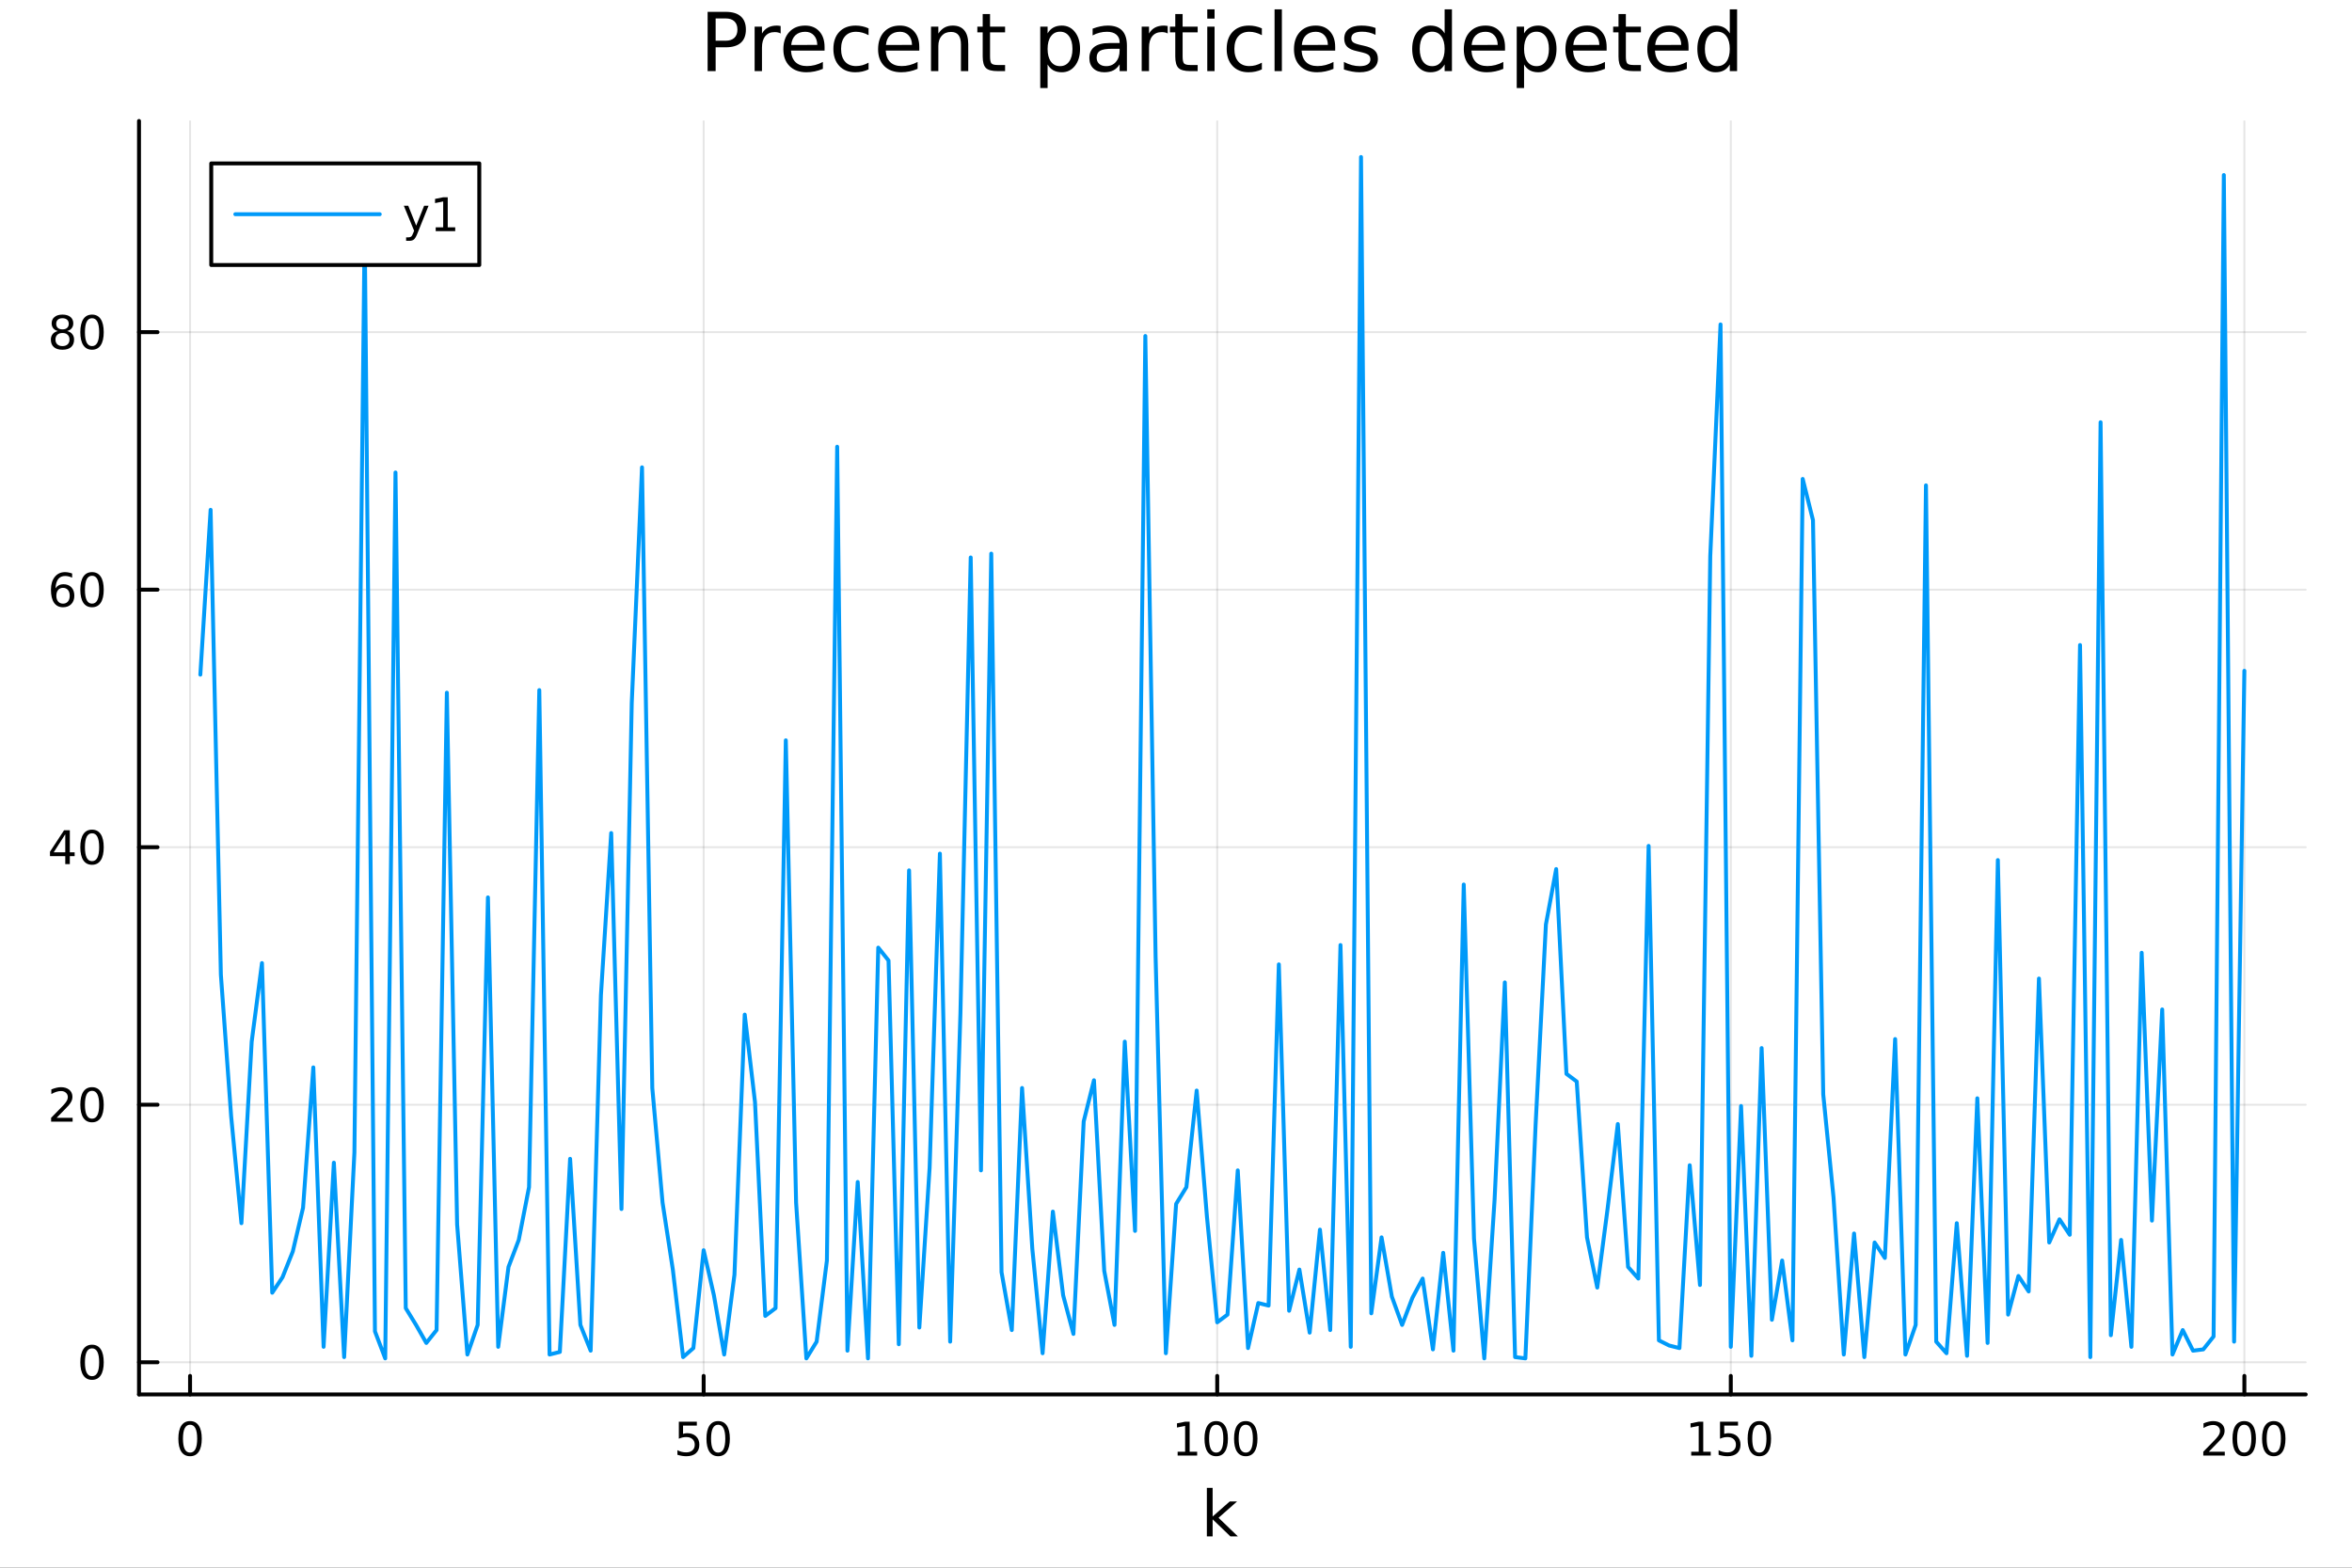 <?xml version="1.0" encoding="utf-8"?>
<svg xmlns="http://www.w3.org/2000/svg" xmlns:xlink="http://www.w3.org/1999/xlink" width="600" height="400" viewBox="0 0 2400 1600">
<rect x="0" y="0" width="2400" height="1600" fill="#333333" stroke="none"/>
<defs>
  <clipPath id="clip350">
    <rect x="0" y="0" width="2400" height="1600"/>
  </clipPath>
</defs>
<path clip-path="url(#clip350)" d="M0 1600 L2400 1600 L2400 0 L0 0  Z" fill="#ffffff" fill-rule="evenodd" fill-opacity="1"/>
<defs>
  <clipPath id="clip351">
    <rect x="480" y="0" width="1681" height="1600"/>
  </clipPath>
</defs>
<path clip-path="url(#clip350)" d="M141.853 1423.18 L2352.76 1423.18 L2352.76 123.472 L141.853 123.472  Z" fill="#ffffff" fill-rule="evenodd" fill-opacity="1"/>
<defs>
  <clipPath id="clip352">
    <rect x="141" y="123" width="2212" height="1301"/>
  </clipPath>
</defs>
<polyline clip-path="url(#clip352)" style="stroke:#000000; stroke-linecap:round; stroke-linejoin:round; stroke-width:2; stroke-opacity:0.1; fill:none" points="193.944,1423.18 193.944,123.472 "/>
<polyline clip-path="url(#clip352)" style="stroke:#000000; stroke-linecap:round; stroke-linejoin:round; stroke-width:2; stroke-opacity:0.1; fill:none" points="718.004,1423.18 718.004,123.472 "/>
<polyline clip-path="url(#clip352)" style="stroke:#000000; stroke-linecap:round; stroke-linejoin:round; stroke-width:2; stroke-opacity:0.1; fill:none" points="1242.06,1423.18 1242.06,123.472 "/>
<polyline clip-path="url(#clip352)" style="stroke:#000000; stroke-linecap:round; stroke-linejoin:round; stroke-width:2; stroke-opacity:0.1; fill:none" points="1766.12,1423.18 1766.12,123.472 "/>
<polyline clip-path="url(#clip352)" style="stroke:#000000; stroke-linecap:round; stroke-linejoin:round; stroke-width:2; stroke-opacity:0.1; fill:none" points="2290.18,1423.18 2290.18,123.472 "/>
<polyline clip-path="url(#clip350)" style="stroke:#000000; stroke-linecap:round; stroke-linejoin:round; stroke-width:4; stroke-opacity:1; fill:none" points="141.853,1423.18 2352.76,1423.18 "/>
<polyline clip-path="url(#clip350)" style="stroke:#000000; stroke-linecap:round; stroke-linejoin:round; stroke-width:4; stroke-opacity:1; fill:none" points="193.944,1423.18 193.944,1404.28 "/>
<polyline clip-path="url(#clip350)" style="stroke:#000000; stroke-linecap:round; stroke-linejoin:round; stroke-width:4; stroke-opacity:1; fill:none" points="718.004,1423.18 718.004,1404.28 "/>
<polyline clip-path="url(#clip350)" style="stroke:#000000; stroke-linecap:round; stroke-linejoin:round; stroke-width:4; stroke-opacity:1; fill:none" points="1242.06,1423.18 1242.06,1404.28 "/>
<polyline clip-path="url(#clip350)" style="stroke:#000000; stroke-linecap:round; stroke-linejoin:round; stroke-width:4; stroke-opacity:1; fill:none" points="1766.12,1423.18 1766.12,1404.28 "/>
<polyline clip-path="url(#clip350)" style="stroke:#000000; stroke-linecap:round; stroke-linejoin:round; stroke-width:4; stroke-opacity:1; fill:none" points="2290.18,1423.18 2290.18,1404.28 "/>
<path clip-path="url(#clip350)" d="M193.944 1454.1 Q190.333 1454.1 188.505 1457.66 Q186.699 1461.2 186.699 1468.33 Q186.699 1475.44 188.505 1479.01 Q190.333 1482.55 193.944 1482.55 Q197.579 1482.55 199.384 1479.01 Q201.213 1475.44 201.213 1468.33 Q201.213 1461.2 199.384 1457.66 Q197.579 1454.1 193.944 1454.1 M193.944 1450.39 Q199.755 1450.39 202.81 1455 Q205.889 1459.58 205.889 1468.33 Q205.889 1477.06 202.81 1481.67 Q199.755 1486.25 193.944 1486.25 Q188.134 1486.25 185.056 1481.67 Q182 1477.06 182 1468.33 Q182 1459.58 185.056 1455 Q188.134 1450.39 193.944 1450.39 Z" fill="#000000" fill-rule="nonzero" fill-opacity="1" /><path clip-path="url(#clip350)" d="M692.703 1451.02 L711.06 1451.02 L711.06 1454.96 L696.986 1454.96 L696.986 1463.43 Q698.004 1463.08 699.023 1462.92 Q700.041 1462.73 701.06 1462.73 Q706.847 1462.73 710.226 1465.9 Q713.606 1469.08 713.606 1474.49 Q713.606 1480.07 710.134 1483.17 Q706.662 1486.25 700.342 1486.25 Q698.166 1486.25 695.898 1485.88 Q693.652 1485.51 691.245 1484.77 L691.245 1480.07 Q693.328 1481.2 695.551 1481.76 Q697.773 1482.32 700.25 1482.32 Q704.254 1482.32 706.592 1480.21 Q708.93 1478.1 708.93 1474.49 Q708.93 1470.88 706.592 1468.77 Q704.254 1466.67 700.25 1466.67 Q698.375 1466.67 696.5 1467.08 Q694.648 1467.5 692.703 1468.38 L692.703 1451.02 Z" fill="#000000" fill-rule="nonzero" fill-opacity="1" /><path clip-path="url(#clip350)" d="M732.819 1454.1 Q729.208 1454.1 727.379 1457.66 Q725.574 1461.2 725.574 1468.33 Q725.574 1475.44 727.379 1479.01 Q729.208 1482.55 732.819 1482.55 Q736.453 1482.55 738.259 1479.01 Q740.087 1475.44 740.087 1468.33 Q740.087 1461.2 738.259 1457.66 Q736.453 1454.1 732.819 1454.1 M732.819 1450.39 Q738.629 1450.39 741.685 1455 Q744.763 1459.58 744.763 1468.33 Q744.763 1477.06 741.685 1481.67 Q738.629 1486.25 732.819 1486.25 Q727.009 1486.25 723.93 1481.67 Q720.875 1477.06 720.875 1468.33 Q720.875 1459.58 723.93 1455 Q727.009 1450.39 732.819 1450.39 Z" fill="#000000" fill-rule="nonzero" fill-opacity="1" /><path clip-path="url(#clip350)" d="M1201.67 1481.64 L1209.31 1481.64 L1209.31 1455.28 L1201 1456.95 L1201 1452.69 L1209.26 1451.02 L1213.94 1451.02 L1213.94 1481.64 L1221.58 1481.64 L1221.58 1485.58 L1201.67 1485.58 L1201.67 1481.64 Z" fill="#000000" fill-rule="nonzero" fill-opacity="1" /><path clip-path="url(#clip350)" d="M1241.02 1454.1 Q1237.41 1454.1 1235.58 1457.66 Q1233.78 1461.2 1233.78 1468.33 Q1233.78 1475.44 1235.58 1479.01 Q1237.41 1482.55 1241.02 1482.55 Q1244.66 1482.55 1246.46 1479.01 Q1248.29 1475.44 1248.29 1468.33 Q1248.29 1461.2 1246.46 1457.66 Q1244.66 1454.1 1241.02 1454.1 M1241.02 1450.39 Q1246.83 1450.39 1249.89 1455 Q1252.97 1459.58 1252.97 1468.33 Q1252.97 1477.06 1249.89 1481.67 Q1246.83 1486.25 1241.02 1486.25 Q1235.21 1486.25 1232.13 1481.67 Q1229.08 1477.06 1229.08 1468.33 Q1229.08 1459.58 1232.13 1455 Q1235.21 1450.39 1241.02 1450.39 Z" fill="#000000" fill-rule="nonzero" fill-opacity="1" /><path clip-path="url(#clip350)" d="M1271.18 1454.1 Q1267.57 1454.1 1265.74 1457.66 Q1263.94 1461.2 1263.94 1468.33 Q1263.94 1475.44 1265.74 1479.01 Q1267.57 1482.55 1271.18 1482.55 Q1274.82 1482.55 1276.62 1479.01 Q1278.45 1475.44 1278.45 1468.33 Q1278.45 1461.2 1276.62 1457.66 Q1274.82 1454.1 1271.18 1454.1 M1271.18 1450.39 Q1276.99 1450.39 1280.05 1455 Q1283.13 1459.58 1283.13 1468.33 Q1283.13 1477.06 1280.05 1481.67 Q1276.99 1486.25 1271.18 1486.25 Q1265.37 1486.25 1262.3 1481.67 Q1259.24 1477.06 1259.24 1468.33 Q1259.24 1459.58 1262.3 1455 Q1265.37 1450.39 1271.18 1450.39 Z" fill="#000000" fill-rule="nonzero" fill-opacity="1" /><path clip-path="url(#clip350)" d="M1725.73 1481.64 L1733.37 1481.64 L1733.37 1455.28 L1725.06 1456.95 L1725.06 1452.69 L1733.32 1451.02 L1738 1451.02 L1738 1481.64 L1745.64 1481.64 L1745.64 1485.58 L1725.73 1485.58 L1725.73 1481.64 Z" fill="#000000" fill-rule="nonzero" fill-opacity="1" /><path clip-path="url(#clip350)" d="M1755.13 1451.02 L1773.48 1451.02 L1773.48 1454.96 L1759.41 1454.96 L1759.41 1463.43 Q1760.43 1463.08 1761.45 1462.92 Q1762.47 1462.73 1763.48 1462.73 Q1769.27 1462.73 1772.65 1465.9 Q1776.03 1469.08 1776.03 1474.49 Q1776.03 1480.07 1772.56 1483.17 Q1769.09 1486.25 1762.77 1486.25 Q1760.59 1486.25 1758.32 1485.88 Q1756.08 1485.51 1753.67 1484.77 L1753.67 1480.07 Q1755.75 1481.2 1757.98 1481.76 Q1760.2 1482.32 1762.67 1482.32 Q1766.68 1482.32 1769.02 1480.21 Q1771.35 1478.1 1771.35 1474.49 Q1771.35 1470.88 1769.02 1468.77 Q1766.68 1466.67 1762.67 1466.67 Q1760.8 1466.67 1758.92 1467.08 Q1757.07 1467.5 1755.13 1468.38 L1755.13 1451.02 Z" fill="#000000" fill-rule="nonzero" fill-opacity="1" /><path clip-path="url(#clip350)" d="M1795.24 1454.1 Q1791.63 1454.1 1789.8 1457.66 Q1788 1461.2 1788 1468.33 Q1788 1475.44 1789.8 1479.01 Q1791.63 1482.55 1795.24 1482.55 Q1798.88 1482.55 1800.68 1479.01 Q1802.51 1475.44 1802.51 1468.33 Q1802.51 1461.2 1800.68 1457.66 Q1798.88 1454.1 1795.24 1454.1 M1795.24 1450.39 Q1801.05 1450.39 1804.11 1455 Q1807.19 1459.58 1807.19 1468.33 Q1807.19 1477.06 1804.11 1481.67 Q1801.05 1486.25 1795.24 1486.25 Q1789.43 1486.25 1786.35 1481.67 Q1783.3 1477.06 1783.3 1468.33 Q1783.3 1459.58 1786.35 1455 Q1789.43 1450.39 1795.24 1450.39 Z" fill="#000000" fill-rule="nonzero" fill-opacity="1" /><path clip-path="url(#clip350)" d="M2253.88 1481.64 L2270.19 1481.64 L2270.19 1485.58 L2248.25 1485.58 L2248.25 1481.64 Q2250.91 1478.89 2255.5 1474.26 Q2260.1 1469.61 2261.28 1468.27 Q2263.53 1465.74 2264.41 1464.01 Q2265.31 1462.25 2265.31 1460.56 Q2265.31 1457.8 2263.37 1456.07 Q2261.44 1454.33 2258.34 1454.33 Q2256.14 1454.33 2253.69 1455.09 Q2251.26 1455.86 2248.48 1457.41 L2248.48 1452.69 Q2251.31 1451.55 2253.76 1450.97 Q2256.21 1450.39 2258.25 1450.39 Q2263.62 1450.39 2266.82 1453.08 Q2270.01 1455.77 2270.01 1460.26 Q2270.01 1462.39 2269.2 1464.31 Q2268.41 1466.2 2266.31 1468.8 Q2265.73 1469.47 2262.63 1472.69 Q2259.52 1475.88 2253.88 1481.64 Z" fill="#000000" fill-rule="nonzero" fill-opacity="1" /><path clip-path="url(#clip350)" d="M2290.01 1454.1 Q2286.4 1454.1 2284.57 1457.66 Q2282.76 1461.2 2282.76 1468.33 Q2282.76 1475.44 2284.57 1479.01 Q2286.4 1482.55 2290.01 1482.55 Q2293.64 1482.55 2295.45 1479.01 Q2297.28 1475.44 2297.28 1468.33 Q2297.28 1461.2 2295.45 1457.66 Q2293.64 1454.1 2290.01 1454.1 M2290.01 1450.39 Q2295.82 1450.39 2298.88 1455 Q2301.95 1459.58 2301.95 1468.33 Q2301.95 1477.06 2298.88 1481.67 Q2295.82 1486.25 2290.01 1486.25 Q2284.2 1486.25 2281.12 1481.67 Q2278.07 1477.06 2278.07 1468.33 Q2278.07 1459.58 2281.12 1455 Q2284.2 1450.39 2290.01 1450.39 Z" fill="#000000" fill-rule="nonzero" fill-opacity="1" /><path clip-path="url(#clip350)" d="M2320.17 1454.1 Q2316.56 1454.1 2314.73 1457.66 Q2312.93 1461.2 2312.93 1468.33 Q2312.93 1475.44 2314.73 1479.01 Q2316.56 1482.55 2320.17 1482.55 Q2323.81 1482.55 2325.61 1479.01 Q2327.44 1475.44 2327.44 1468.33 Q2327.44 1461.2 2325.61 1457.66 Q2323.81 1454.1 2320.17 1454.1 M2320.17 1450.39 Q2325.98 1450.39 2329.04 1455 Q2332.12 1459.58 2332.12 1468.33 Q2332.12 1477.06 2329.04 1481.67 Q2325.98 1486.25 2320.17 1486.25 Q2314.36 1486.25 2311.28 1481.67 Q2308.23 1477.06 2308.23 1468.33 Q2308.23 1459.58 2311.28 1455 Q2314.36 1450.39 2320.17 1450.39 Z" fill="#000000" fill-rule="nonzero" fill-opacity="1" /><path clip-path="url(#clip350)" d="M1231.49 1518.52 L1237.37 1518.52 L1237.37 1547.77 L1254.85 1532.4 L1262.33 1532.4 L1243.42 1549.07 L1263.12 1568.04 L1255.48 1568.04 L1237.37 1550.63 L1237.37 1568.04 L1231.49 1568.04 L1231.49 1518.52 Z" fill="#000000" fill-rule="nonzero" fill-opacity="1" /><polyline clip-path="url(#clip352)" style="stroke:#000000; stroke-linecap:round; stroke-linejoin:round; stroke-width:2; stroke-opacity:0.1; fill:none" points="141.853,1390.34 2352.76,1390.34 "/>
<polyline clip-path="url(#clip352)" style="stroke:#000000; stroke-linecap:round; stroke-linejoin:round; stroke-width:2; stroke-opacity:0.1; fill:none" points="141.853,1127.5 2352.76,1127.5 "/>
<polyline clip-path="url(#clip352)" style="stroke:#000000; stroke-linecap:round; stroke-linejoin:round; stroke-width:2; stroke-opacity:0.1; fill:none" points="141.853,864.662 2352.76,864.662 "/>
<polyline clip-path="url(#clip352)" style="stroke:#000000; stroke-linecap:round; stroke-linejoin:round; stroke-width:2; stroke-opacity:0.1; fill:none" points="141.853,601.824 2352.76,601.824 "/>
<polyline clip-path="url(#clip352)" style="stroke:#000000; stroke-linecap:round; stroke-linejoin:round; stroke-width:2; stroke-opacity:0.1; fill:none" points="141.853,338.986 2352.76,338.986 "/>
<polyline clip-path="url(#clip350)" style="stroke:#000000; stroke-linecap:round; stroke-linejoin:round; stroke-width:4; stroke-opacity:1; fill:none" points="141.853,1423.18 141.853,123.472 "/>
<polyline clip-path="url(#clip350)" style="stroke:#000000; stroke-linecap:round; stroke-linejoin:round; stroke-width:4; stroke-opacity:1; fill:none" points="141.853,1390.34 160.751,1390.34 "/>
<polyline clip-path="url(#clip350)" style="stroke:#000000; stroke-linecap:round; stroke-linejoin:round; stroke-width:4; stroke-opacity:1; fill:none" points="141.853,1127.5 160.751,1127.5 "/>
<polyline clip-path="url(#clip350)" style="stroke:#000000; stroke-linecap:round; stroke-linejoin:round; stroke-width:4; stroke-opacity:1; fill:none" points="141.853,864.662 160.751,864.662 "/>
<polyline clip-path="url(#clip350)" style="stroke:#000000; stroke-linecap:round; stroke-linejoin:round; stroke-width:4; stroke-opacity:1; fill:none" points="141.853,601.824 160.751,601.824 "/>
<polyline clip-path="url(#clip350)" style="stroke:#000000; stroke-linecap:round; stroke-linejoin:round; stroke-width:4; stroke-opacity:1; fill:none" points="141.853,338.986 160.751,338.986 "/>
<path clip-path="url(#clip350)" d="M93.909 1376.14 Q90.297 1376.14 88.469 1379.7 Q86.663 1383.24 86.663 1390.37 Q86.663 1397.48 88.469 1401.04 Q90.297 1404.59 93.909 1404.59 Q97.543 1404.59 99.348 1401.04 Q101.177 1397.48 101.177 1390.37 Q101.177 1383.24 99.348 1379.7 Q97.543 1376.14 93.909 1376.14 M93.909 1372.43 Q99.719 1372.43 102.774 1377.04 Q105.853 1381.62 105.853 1390.37 Q105.853 1399.1 102.774 1403.71 Q99.719 1408.29 93.909 1408.29 Q88.098 1408.29 85.02 1403.71 Q81.964 1399.1 81.964 1390.37 Q81.964 1381.62 85.02 1377.04 Q88.098 1372.43 93.909 1372.43 Z" fill="#000000" fill-rule="nonzero" fill-opacity="1" /><path clip-path="url(#clip350)" d="M57.775 1140.85 L74.094 1140.85 L74.094 1144.78 L52.15 1144.78 L52.15 1140.85 Q54.812 1138.09 59.395 1133.46 Q64.001 1128.81 65.182 1127.47 Q67.427 1124.94 68.307 1123.21 Q69.21 1121.45 69.21 1119.76 Q69.21 1117 67.265 1115.27 Q65.344 1113.53 62.242 1113.53 Q60.043 1113.53 57.589 1114.29 Q55.159 1115.06 52.381 1116.61 L52.381 1111.89 Q55.205 1110.75 57.659 1110.17 Q60.112 1109.6 62.15 1109.6 Q67.52 1109.6 70.714 1112.28 Q73.909 1114.97 73.909 1119.46 Q73.909 1121.59 73.099 1123.51 Q72.311 1125.41 70.205 1128 Q69.626 1128.67 66.525 1131.89 Q63.423 1135.08 57.775 1140.85 Z" fill="#000000" fill-rule="nonzero" fill-opacity="1" /><path clip-path="url(#clip350)" d="M93.909 1113.3 Q90.297 1113.3 88.469 1116.86 Q86.663 1120.41 86.663 1127.53 Q86.663 1134.64 88.469 1138.21 Q90.297 1141.75 93.909 1141.75 Q97.543 1141.75 99.348 1138.21 Q101.177 1134.64 101.177 1127.53 Q101.177 1120.41 99.348 1116.86 Q97.543 1113.3 93.909 1113.3 M93.909 1109.6 Q99.719 1109.6 102.774 1114.2 Q105.853 1118.78 105.853 1127.53 Q105.853 1136.26 102.774 1140.87 Q99.719 1145.45 93.909 1145.45 Q88.098 1145.45 85.02 1140.87 Q81.964 1136.26 81.964 1127.53 Q81.964 1118.78 85.02 1114.2 Q88.098 1109.6 93.909 1109.6 Z" fill="#000000" fill-rule="nonzero" fill-opacity="1" /><path clip-path="url(#clip350)" d="M66.594 851.456 L54.788 869.905 L66.594 869.905 L66.594 851.456 M65.367 847.382 L71.247 847.382 L71.247 869.905 L76.177 869.905 L76.177 873.794 L71.247 873.794 L71.247 881.942 L66.594 881.942 L66.594 873.794 L50.992 873.794 L50.992 869.28 L65.367 847.382 Z" fill="#000000" fill-rule="nonzero" fill-opacity="1" /><path clip-path="url(#clip350)" d="M93.909 850.461 Q90.297 850.461 88.469 854.026 Q86.663 857.567 86.663 864.697 Q86.663 871.803 88.469 875.368 Q90.297 878.91 93.909 878.91 Q97.543 878.91 99.348 875.368 Q101.177 871.803 101.177 864.697 Q101.177 857.567 99.348 854.026 Q97.543 850.461 93.909 850.461 M93.909 846.757 Q99.719 846.757 102.774 851.364 Q105.853 855.947 105.853 864.697 Q105.853 873.424 102.774 878.03 Q99.719 882.613 93.909 882.613 Q88.098 882.613 85.02 878.03 Q81.964 873.424 81.964 864.697 Q81.964 855.947 85.02 851.364 Q88.098 846.757 93.909 846.757 Z" fill="#000000" fill-rule="nonzero" fill-opacity="1" /><path clip-path="url(#clip350)" d="M64.325 599.961 Q61.177 599.961 59.325 602.114 Q57.497 604.266 57.497 608.016 Q57.497 611.743 59.325 613.919 Q61.177 616.072 64.325 616.072 Q67.474 616.072 69.302 613.919 Q71.154 611.743 71.154 608.016 Q71.154 604.266 69.302 602.114 Q67.474 599.961 64.325 599.961 M73.608 585.308 L73.608 589.567 Q71.849 588.734 70.043 588.294 Q68.261 587.854 66.501 587.854 Q61.872 587.854 59.418 590.979 Q56.987 594.104 56.64 600.424 Q58.006 598.41 60.066 597.345 Q62.126 596.257 64.603 596.257 Q69.811 596.257 72.821 599.428 Q75.853 602.576 75.853 608.016 Q75.853 613.34 72.705 616.558 Q69.557 619.775 64.325 619.775 Q58.33 619.775 55.159 615.192 Q51.987 610.586 51.987 601.859 Q51.987 593.664 55.876 588.803 Q59.765 583.919 66.316 583.919 Q68.075 583.919 69.858 584.266 Q71.663 584.614 73.608 585.308 Z" fill="#000000" fill-rule="nonzero" fill-opacity="1" /><path clip-path="url(#clip350)" d="M93.909 587.623 Q90.297 587.623 88.469 591.188 Q86.663 594.729 86.663 601.859 Q86.663 608.965 88.469 612.53 Q90.297 616.072 93.909 616.072 Q97.543 616.072 99.348 612.53 Q101.177 608.965 101.177 601.859 Q101.177 594.729 99.348 591.188 Q97.543 587.623 93.909 587.623 M93.909 583.919 Q99.719 583.919 102.774 588.526 Q105.853 593.109 105.853 601.859 Q105.853 610.586 102.774 615.192 Q99.719 619.775 93.909 619.775 Q88.098 619.775 85.02 615.192 Q81.964 610.586 81.964 601.859 Q81.964 593.109 85.02 588.526 Q88.098 583.919 93.909 583.919 Z" fill="#000000" fill-rule="nonzero" fill-opacity="1" /><path clip-path="url(#clip350)" d="M63.747 339.854 Q60.413 339.854 58.492 341.637 Q56.594 343.419 56.594 346.544 Q56.594 349.669 58.492 351.451 Q60.413 353.234 63.747 353.234 Q67.08 353.234 69.001 351.451 Q70.923 349.646 70.923 346.544 Q70.923 343.419 69.001 341.637 Q67.103 339.854 63.747 339.854 M59.071 337.863 Q56.062 337.123 54.372 335.063 Q52.705 333.002 52.705 330.039 Q52.705 325.896 55.645 323.489 Q58.608 321.081 63.747 321.081 Q68.909 321.081 71.849 323.489 Q74.788 325.896 74.788 330.039 Q74.788 333.002 73.099 335.063 Q71.432 337.123 68.446 337.863 Q71.825 338.651 73.7 340.942 Q75.599 343.234 75.599 346.544 Q75.599 351.567 72.52 354.252 Q69.464 356.937 63.747 356.937 Q58.029 356.937 54.95 354.252 Q51.895 351.567 51.895 346.544 Q51.895 343.234 53.793 340.942 Q55.691 338.651 59.071 337.863 M57.358 330.479 Q57.358 333.164 59.025 334.669 Q60.714 336.174 63.747 336.174 Q66.756 336.174 68.446 334.669 Q70.159 333.164 70.159 330.479 Q70.159 327.794 68.446 326.289 Q66.756 324.785 63.747 324.785 Q60.714 324.785 59.025 326.289 Q57.358 327.794 57.358 330.479 Z" fill="#000000" fill-rule="nonzero" fill-opacity="1" /><path clip-path="url(#clip350)" d="M93.909 324.785 Q90.297 324.785 88.469 328.35 Q86.663 331.891 86.663 339.021 Q86.663 346.127 88.469 349.692 Q90.297 353.234 93.909 353.234 Q97.543 353.234 99.348 349.692 Q101.177 346.127 101.177 339.021 Q101.177 331.891 99.348 328.35 Q97.543 324.785 93.909 324.785 M93.909 321.081 Q99.719 321.081 102.774 325.688 Q105.853 330.271 105.853 339.021 Q105.853 347.748 102.774 352.354 Q99.719 356.937 93.909 356.937 Q88.098 356.937 85.02 352.354 Q81.964 347.748 81.964 339.021 Q81.964 330.271 85.02 325.688 Q88.098 321.081 93.909 321.081 Z" fill="#000000" fill-rule="nonzero" fill-opacity="1" /><path clip-path="url(#clip350)" d="M730.247 18.82 L730.247 41.546 L740.536 41.546 Q746.248 41.546 749.367 38.589 Q752.486 35.632 752.486 30.163 Q752.486 24.735 749.367 21.778 Q746.248 18.82 740.536 18.82 L730.247 18.82 M722.064 12.096 L740.536 12.096 Q750.704 12.096 755.889 16.714 Q761.115 21.292 761.115 30.163 Q761.115 39.115 755.889 43.693 Q750.704 48.271 740.536 48.271 L730.247 48.271 L730.247 72.576 L722.064 72.576 L722.064 12.096 Z" fill="#000000" fill-rule="nonzero" fill-opacity="1" /><path clip-path="url(#clip350)" d="M796.601 34.173 Q795.345 33.444 793.846 33.12 Q792.388 32.756 790.605 32.756 Q784.286 32.756 780.883 36.888 Q777.521 40.979 777.521 48.676 L777.521 72.576 L770.027 72.576 L770.027 27.206 L777.521 27.206 L777.521 34.254 Q779.871 30.122 783.638 28.138 Q787.405 26.112 792.793 26.112 Q793.563 26.112 794.494 26.234 Q795.426 26.315 796.56 26.517 L796.601 34.173 Z" fill="#000000" fill-rule="nonzero" fill-opacity="1" /><path clip-path="url(#clip350)" d="M841.404 48.028 L841.404 51.673 L807.133 51.673 Q807.619 59.37 811.751 63.421 Q815.924 67.431 823.337 67.431 Q827.631 67.431 831.641 66.378 Q835.692 65.325 839.662 63.218 L839.662 70.267 Q835.652 71.968 831.439 72.86 Q827.226 73.751 822.891 73.751 Q812.035 73.751 805.675 67.431 Q799.355 61.112 799.355 50.337 Q799.355 39.197 805.351 32.675 Q811.387 26.112 821.595 26.112 Q830.75 26.112 836.057 32.026 Q841.404 37.9 841.404 48.028 M833.95 45.84 Q833.869 39.723 830.507 36.077 Q827.185 32.431 821.676 32.431 Q815.438 32.431 811.67 35.956 Q807.943 39.48 807.376 45.88 L833.95 45.84 Z" fill="#000000" fill-rule="nonzero" fill-opacity="1" /><path clip-path="url(#clip350)" d="M886.288 28.948 L886.288 35.915 Q883.128 34.173 879.928 33.323 Q876.768 32.431 873.527 32.431 Q866.276 32.431 862.266 37.05 Q858.256 41.627 858.256 49.931 Q858.256 58.236 862.266 62.854 Q866.276 67.431 873.527 67.431 Q876.768 67.431 879.928 66.581 Q883.128 65.689 886.288 63.948 L886.288 70.834 Q883.169 72.292 879.806 73.022 Q876.485 73.751 872.717 73.751 Q862.469 73.751 856.433 67.31 Q850.397 60.869 850.397 49.931 Q850.397 38.832 856.473 32.472 Q862.59 26.112 873.203 26.112 Q876.647 26.112 879.928 26.841 Q883.209 27.53 886.288 28.948 Z" fill="#000000" fill-rule="nonzero" fill-opacity="1" /><path clip-path="url(#clip350)" d="M938.058 48.028 L938.058 51.673 L903.788 51.673 Q904.274 59.37 908.406 63.421 Q912.578 67.431 919.991 67.431 Q924.285 67.431 928.296 66.378 Q932.347 65.325 936.317 63.218 L936.317 70.267 Q932.306 71.968 928.093 72.86 Q923.88 73.751 919.546 73.751 Q908.689 73.751 902.329 67.431 Q896.01 61.112 896.01 50.337 Q896.01 39.197 902.005 32.675 Q908.041 26.112 918.249 26.112 Q927.405 26.112 932.711 32.026 Q938.058 37.9 938.058 48.028 M930.605 45.84 Q930.524 39.723 927.161 36.077 Q923.84 32.431 918.33 32.431 Q912.092 32.431 908.325 35.956 Q904.598 39.48 904.031 45.88 L930.605 45.84 Z" fill="#000000" fill-rule="nonzero" fill-opacity="1" /><path clip-path="url(#clip350)" d="M988.006 45.192 L988.006 72.576 L980.552 72.576 L980.552 45.435 Q980.552 38.994 978.041 35.794 Q975.529 32.594 970.506 32.594 Q964.47 32.594 960.987 36.442 Q957.503 40.29 957.503 46.934 L957.503 72.576 L950.009 72.576 L950.009 27.206 L957.503 27.206 L957.503 34.254 Q960.176 30.163 963.782 28.138 Q967.427 26.112 972.167 26.112 Q979.985 26.112 983.996 30.973 Q988.006 35.794 988.006 45.192 Z" fill="#000000" fill-rule="nonzero" fill-opacity="1" /><path clip-path="url(#clip350)" d="M1010.25 14.324 L1010.25 27.206 L1025.6 27.206 L1025.6 32.999 L1010.25 32.999 L1010.25 57.628 Q1010.25 63.178 1011.74 64.758 Q1013.28 66.338 1017.94 66.338 L1025.6 66.338 L1025.6 72.576 L1017.94 72.576 Q1009.31 72.576 1006.03 69.376 Q1002.75 66.135 1002.75 57.628 L1002.75 32.999 L997.283 32.999 L997.283 27.206 L1002.75 27.206 L1002.75 14.324 L1010.25 14.324 Z" fill="#000000" fill-rule="nonzero" fill-opacity="1" /><path clip-path="url(#clip350)" d="M1068.98 65.77 L1068.98 89.833 L1061.49 89.833 L1061.49 27.206 L1068.98 27.206 L1068.98 34.092 Q1071.33 30.041 1074.9 28.097 Q1078.5 26.112 1083.49 26.112 Q1091.75 26.112 1096.89 32.675 Q1102.08 39.237 1102.08 49.931 Q1102.08 60.626 1096.89 67.188 Q1091.75 73.751 1083.49 73.751 Q1078.5 73.751 1074.9 71.806 Q1071.33 69.821 1068.98 65.77 M1094.34 49.931 Q1094.34 41.708 1090.94 37.05 Q1087.58 32.35 1081.66 32.35 Q1075.75 32.35 1072.35 37.05 Q1068.98 41.708 1068.98 49.931 Q1068.98 58.155 1072.35 62.854 Q1075.75 67.512 1081.66 67.512 Q1087.58 67.512 1090.94 62.854 Q1094.34 58.155 1094.34 49.931 Z" fill="#000000" fill-rule="nonzero" fill-opacity="1" /><path clip-path="url(#clip350)" d="M1135.05 49.769 Q1126.02 49.769 1122.54 51.835 Q1119.05 53.901 1119.05 58.884 Q1119.05 62.854 1121.65 65.203 Q1124.28 67.512 1128.77 67.512 Q1134.97 67.512 1138.7 63.137 Q1142.47 58.722 1142.47 51.43 L1142.47 49.769 L1135.05 49.769 M1149.92 46.691 L1149.92 72.576 L1142.47 72.576 L1142.47 65.689 Q1139.91 69.821 1136.11 71.806 Q1132.3 73.751 1126.79 73.751 Q1119.82 73.751 1115.69 69.862 Q1111.6 65.933 1111.6 59.37 Q1111.6 51.714 1116.7 47.825 Q1121.85 43.936 1132.02 43.936 L1142.47 43.936 L1142.47 43.207 Q1142.47 38.062 1139.06 35.267 Q1135.7 32.431 1129.59 32.431 Q1125.7 32.431 1122.01 33.363 Q1118.32 34.295 1114.92 36.158 L1114.92 29.272 Q1119.01 27.692 1122.86 26.922 Q1126.71 26.112 1130.35 26.112 Q1140.2 26.112 1145.06 31.216 Q1149.92 36.32 1149.92 46.691 Z" fill="#000000" fill-rule="nonzero" fill-opacity="1" /><path clip-path="url(#clip350)" d="M1191.56 34.173 Q1190.31 33.444 1188.81 33.12 Q1187.35 32.756 1185.57 32.756 Q1179.25 32.756 1175.85 36.888 Q1172.48 40.979 1172.48 48.676 L1172.48 72.576 L1164.99 72.576 L1164.99 27.206 L1172.48 27.206 L1172.48 34.254 Q1174.83 30.122 1178.6 28.138 Q1182.37 26.112 1187.76 26.112 Q1188.53 26.112 1189.46 26.234 Q1190.39 26.315 1191.52 26.517 L1191.56 34.173 Z" fill="#000000" fill-rule="nonzero" fill-opacity="1" /><path clip-path="url(#clip350)" d="M1206.75 14.324 L1206.75 27.206 L1222.11 27.206 L1222.11 32.999 L1206.75 32.999 L1206.75 57.628 Q1206.75 63.178 1208.25 64.758 Q1209.79 66.338 1214.45 66.338 L1222.11 66.338 L1222.11 72.576 L1214.45 72.576 Q1205.82 72.576 1202.54 69.376 Q1199.26 66.135 1199.26 57.628 L1199.26 32.999 L1193.79 32.999 L1193.79 27.206 L1199.26 27.206 L1199.26 14.324 L1206.75 14.324 Z" fill="#000000" fill-rule="nonzero" fill-opacity="1" /><path clip-path="url(#clip350)" d="M1231.91 27.206 L1239.36 27.206 L1239.36 72.576 L1231.91 72.576 L1231.91 27.206 M1231.91 9.544 L1239.36 9.544 L1239.36 18.983 L1231.91 18.983 L1231.91 9.544 Z" fill="#000000" fill-rule="nonzero" fill-opacity="1" /><path clip-path="url(#clip350)" d="M1287.61 28.948 L1287.61 35.915 Q1284.45 34.173 1281.25 33.323 Q1278.09 32.431 1274.85 32.431 Q1267.6 32.431 1263.59 37.05 Q1259.58 41.627 1259.58 49.931 Q1259.58 58.236 1263.59 62.854 Q1267.6 67.431 1274.85 67.431 Q1278.09 67.431 1281.25 66.581 Q1284.45 65.689 1287.61 63.948 L1287.61 70.834 Q1284.49 72.292 1281.13 73.022 Q1277.81 73.751 1274.04 73.751 Q1263.79 73.751 1257.76 67.31 Q1251.72 60.869 1251.72 49.931 Q1251.72 38.832 1257.8 32.472 Q1263.91 26.112 1274.53 26.112 Q1277.97 26.112 1281.25 26.841 Q1284.53 27.53 1287.61 28.948 Z" fill="#000000" fill-rule="nonzero" fill-opacity="1" /><path clip-path="url(#clip350)" d="M1300.57 9.544 L1308.03 9.544 L1308.03 72.576 L1300.57 72.576 L1300.57 9.544 Z" fill="#000000" fill-rule="nonzero" fill-opacity="1" /><path clip-path="url(#clip350)" d="M1362.43 48.028 L1362.43 51.673 L1328.16 51.673 Q1328.65 59.37 1332.78 63.421 Q1336.95 67.431 1344.36 67.431 Q1348.66 67.431 1352.67 66.378 Q1356.72 65.325 1360.69 63.218 L1360.69 70.267 Q1356.68 71.968 1352.47 72.86 Q1348.25 73.751 1343.92 73.751 Q1333.06 73.751 1326.7 67.431 Q1320.38 61.112 1320.38 50.337 Q1320.38 39.197 1326.38 32.675 Q1332.41 26.112 1342.62 26.112 Q1351.78 26.112 1357.08 32.026 Q1362.43 37.9 1362.43 48.028 M1354.98 45.84 Q1354.9 39.723 1351.53 36.077 Q1348.21 32.431 1342.7 32.431 Q1336.46 32.431 1332.7 35.956 Q1328.97 39.48 1328.4 45.88 L1354.98 45.84 Z" fill="#000000" fill-rule="nonzero" fill-opacity="1" /><path clip-path="url(#clip350)" d="M1403.59 28.543 L1403.59 35.591 Q1400.43 33.971 1397.03 33.161 Q1393.62 32.35 1389.98 32.35 Q1384.43 32.35 1381.63 34.052 Q1378.88 35.753 1378.88 39.156 Q1378.88 41.749 1380.86 43.248 Q1382.85 44.706 1388.84 46.043 L1391.4 46.61 Q1399.33 48.311 1402.66 51.43 Q1406.02 54.509 1406.02 60.059 Q1406.02 66.378 1401 70.064 Q1396.01 73.751 1387.26 73.751 Q1383.62 73.751 1379.65 73.022 Q1375.72 72.333 1371.34 70.915 L1371.34 63.218 Q1375.48 65.365 1379.49 66.459 Q1383.5 67.512 1387.43 67.512 Q1392.69 67.512 1395.53 65.73 Q1398.36 63.907 1398.36 60.626 Q1398.36 57.588 1396.3 55.967 Q1394.27 54.347 1387.34 52.848 L1384.75 52.24 Q1377.82 50.782 1374.75 47.785 Q1371.67 44.746 1371.67 39.48 Q1371.67 33.08 1376.2 29.596 Q1380.74 26.112 1389.09 26.112 Q1393.22 26.112 1396.86 26.72 Q1400.51 27.327 1403.59 28.543 Z" fill="#000000" fill-rule="nonzero" fill-opacity="1" /><path clip-path="url(#clip350)" d="M1474.11 34.092 L1474.11 9.544 L1481.57 9.544 L1481.57 72.576 L1474.11 72.576 L1474.11 65.77 Q1471.77 69.821 1468.16 71.806 Q1464.59 73.751 1459.57 73.751 Q1451.35 73.751 1446.16 67.188 Q1441.02 60.626 1441.02 49.931 Q1441.02 39.237 1446.16 32.675 Q1451.35 26.112 1459.57 26.112 Q1464.59 26.112 1468.16 28.097 Q1471.77 30.041 1474.11 34.092 M1448.72 49.931 Q1448.72 58.155 1452.08 62.854 Q1455.48 67.512 1461.39 67.512 Q1467.31 67.512 1470.71 62.854 Q1474.11 58.155 1474.11 49.931 Q1474.11 41.708 1470.71 37.05 Q1467.31 32.35 1461.39 32.35 Q1455.48 32.35 1452.08 37.05 Q1448.72 41.708 1448.72 49.931 Z" fill="#000000" fill-rule="nonzero" fill-opacity="1" /><path clip-path="url(#clip350)" d="M1535.73 48.028 L1535.73 51.673 L1501.46 51.673 Q1501.94 59.37 1506.08 63.421 Q1510.25 67.431 1517.66 67.431 Q1521.96 67.431 1525.97 66.378 Q1530.02 65.325 1533.99 63.218 L1533.99 70.267 Q1529.98 71.968 1525.76 72.86 Q1521.55 73.751 1517.22 73.751 Q1506.36 73.751 1500 67.431 Q1493.68 61.112 1493.68 50.337 Q1493.68 39.197 1499.68 32.675 Q1505.71 26.112 1515.92 26.112 Q1525.07 26.112 1530.38 32.026 Q1535.73 37.9 1535.73 48.028 M1528.28 45.84 Q1528.19 39.723 1524.83 36.077 Q1521.51 32.431 1516 32.431 Q1509.76 32.431 1506 35.956 Q1502.27 39.48 1501.7 45.88 L1528.28 45.84 Z" fill="#000000" fill-rule="nonzero" fill-opacity="1" /><path clip-path="url(#clip350)" d="M1555.17 65.77 L1555.17 89.833 L1547.68 89.833 L1547.68 27.206 L1555.17 27.206 L1555.17 34.092 Q1557.52 30.041 1561.09 28.097 Q1564.69 26.112 1569.68 26.112 Q1577.94 26.112 1583.08 32.675 Q1588.27 39.237 1588.27 49.931 Q1588.27 60.626 1583.08 67.188 Q1577.94 73.751 1569.68 73.751 Q1564.69 73.751 1561.09 71.806 Q1557.52 69.821 1555.17 65.77 M1580.53 49.931 Q1580.53 41.708 1577.13 37.05 Q1573.77 32.35 1567.85 32.35 Q1561.94 32.35 1558.54 37.05 Q1555.17 41.708 1555.17 49.931 Q1555.17 58.155 1558.54 62.854 Q1561.94 67.512 1567.85 67.512 Q1573.77 67.512 1577.13 62.854 Q1580.53 58.155 1580.53 49.931 Z" fill="#000000" fill-rule="nonzero" fill-opacity="1" /><path clip-path="url(#clip350)" d="M1639.43 48.028 L1639.43 51.673 L1605.16 51.673 Q1605.65 59.37 1609.78 63.421 Q1613.95 67.431 1621.36 67.431 Q1625.66 67.431 1629.67 66.378 Q1633.72 65.325 1637.69 63.218 L1637.69 70.267 Q1633.68 71.968 1629.47 72.86 Q1625.25 73.751 1620.92 73.751 Q1610.06 73.751 1603.7 67.431 Q1597.38 61.112 1597.38 50.337 Q1597.38 39.197 1603.38 32.675 Q1609.41 26.112 1619.62 26.112 Q1628.78 26.112 1634.08 32.026 Q1639.43 37.9 1639.43 48.028 M1631.98 45.84 Q1631.9 39.723 1628.54 36.077 Q1625.21 32.431 1619.7 32.431 Q1613.47 32.431 1609.7 35.956 Q1605.97 39.48 1605.4 45.88 L1631.98 45.84 Z" fill="#000000" fill-rule="nonzero" fill-opacity="1" /><path clip-path="url(#clip350)" d="M1659.04 14.324 L1659.04 27.206 L1674.39 27.206 L1674.39 32.999 L1659.04 32.999 L1659.04 57.628 Q1659.04 63.178 1660.54 64.758 Q1662.08 66.338 1666.74 66.338 L1674.39 66.338 L1674.39 72.576 L1666.74 72.576 Q1658.11 72.576 1654.83 69.376 Q1651.54 66.135 1651.54 57.628 L1651.54 32.999 L1646.08 32.999 L1646.08 27.206 L1651.54 27.206 L1651.54 14.324 L1659.04 14.324 Z" fill="#000000" fill-rule="nonzero" fill-opacity="1" /><path clip-path="url(#clip350)" d="M1723 48.028 L1723 51.673 L1688.73 51.673 Q1689.22 59.37 1693.35 63.421 Q1697.52 67.431 1704.94 67.431 Q1709.23 67.431 1713.24 66.378 Q1717.29 65.325 1721.26 63.218 L1721.26 70.267 Q1717.25 71.968 1713.04 72.86 Q1708.82 73.751 1704.49 73.751 Q1693.63 73.751 1687.27 67.431 Q1680.95 61.112 1680.95 50.337 Q1680.95 39.197 1686.95 32.675 Q1692.98 26.112 1703.19 26.112 Q1712.35 26.112 1717.65 32.026 Q1723 37.9 1723 48.028 M1715.55 45.84 Q1715.47 39.723 1712.11 36.077 Q1708.78 32.431 1703.27 32.431 Q1697.04 32.431 1693.27 35.956 Q1689.54 39.48 1688.97 45.88 L1715.55 45.84 Z" fill="#000000" fill-rule="nonzero" fill-opacity="1" /><path clip-path="url(#clip350)" d="M1765.09 34.092 L1765.09 9.544 L1772.54 9.544 L1772.54 72.576 L1765.09 72.576 L1765.09 65.77 Q1762.74 69.821 1759.14 71.806 Q1755.57 73.751 1750.55 73.751 Q1742.32 73.751 1737.14 67.188 Q1732 60.626 1732 49.931 Q1732 39.237 1737.14 32.675 Q1742.32 26.112 1750.55 26.112 Q1755.57 26.112 1759.14 28.097 Q1762.74 30.041 1765.09 34.092 M1739.69 49.931 Q1739.69 58.155 1743.05 62.854 Q1746.46 67.512 1752.37 67.512 Q1758.29 67.512 1761.69 62.854 Q1765.09 58.155 1765.09 49.931 Q1765.09 41.708 1761.69 37.05 Q1758.29 32.35 1752.37 32.35 Q1746.46 32.35 1743.05 37.05 Q1739.69 41.708 1739.69 49.931 Z" fill="#000000" fill-rule="nonzero" fill-opacity="1" /><polyline clip-path="url(#clip352)" style="stroke:#009af9; stroke-linecap:round; stroke-linejoin:round; stroke-width:4; stroke-opacity:1; fill:none" points="204.426,688.561 214.907,520.344 225.388,994.767 235.869,1139.33 246.35,1248.41 256.832,1063.1 267.313,982.939 277.794,1319.37 288.275,1303.6 298.756,1277.32 309.238,1232.64 319.719,1089.39 330.2,1374.57 340.681,1186.64 351.162,1385.08 361.644,1176.13 372.125,231.223 382.606,1358.8 393.087,1386.4 403.568,482.233 414.05,1335.14 424.531,1352.23 435.012,1370.63 445.493,1357.48 455.974,706.959 466.456,1249.72 476.937,1382.45 487.418,1352.23 497.899,915.916 508.38,1374.57 518.861,1293.09 529.343,1265.49 539.824,1211.61 550.305,704.331 560.786,1382.45 571.267,1379.82 581.749,1182.7 592.23,1352.23 602.711,1378.51 613.192,1015.79 623.673,850.206 634.155,1233.95 644.636,717.473 655.117,476.976 665.598,1110.42 676.079,1227.38 686.561,1295.72 697.042,1385.08 707.523,1375.88 718.004,1276 728.485,1322 738.967,1382.45 749.448,1300.97 759.929,1035.51 770.41,1124.87 780.891,1343.03 791.373,1335.14 801.854,755.584 812.335,1227.38 822.816,1386.4 833.297,1369.31 843.778,1286.52 854.26,455.949 864.741,1378.51 875.222,1206.35 885.703,1386.4 896.184,967.169 906.666,980.311 917.147,1371.94 927.628,888.318 938.109,1354.86 948.59,1191.9 959.072,871.233 969.553,1369.31 980.034,1034.19 990.515,568.969 1001,1194.52 1011.48,565.027 1021.96,1298.34 1032.44,1357.48 1042.92,1110.42 1053.4,1274.69 1063.88,1381.14 1074.36,1236.58 1084.85,1322 1095.33,1361.43 1105.81,1144.58 1116.29,1102.53 1126.77,1297.03 1137.25,1352.23 1147.73,1063.1 1158.21,1256.29 1168.7,342.929 1179.18,976.368 1189.66,1381.14 1200.14,1228.69 1210.62,1211.61 1221.1,1113.04 1231.58,1241.83 1242.06,1349.6 1252.55,1341.71 1263.03,1194.52 1273.51,1375.88 1283.99,1329.89 1294.47,1332.51 1304.95,984.253 1315.43,1337.77 1325.91,1295.72 1336.39,1360.11 1346.88,1254.98 1357.36,1357.48 1367.84,964.541 1378.32,1374.57 1388.8,160.256 1399.28,1340.4 1409.76,1262.86 1420.24,1323.31 1430.73,1352.23 1441.21,1324.63 1451.69,1304.92 1462.17,1377.2 1472.65,1278.63 1483.13,1378.51 1493.61,902.774 1504.09,1264.18 1514.57,1386.4 1525.06,1224.75 1535.54,1002.65 1546.02,1385.08 1556.5,1386.4 1566.98,1147.21 1577.46,943.514 1587.94,887.003 1598.42,1095.96 1608.91,1103.84 1619.39,1262.86 1629.87,1314.12 1640.35,1233.95 1650.83,1147.21 1661.31,1293.09 1671.79,1304.92 1682.27,863.348 1692.76,1368 1703.24,1373.25 1713.72,1375.88 1724.2,1189.27 1734.68,1311.49 1745.16,567.655 1755.64,331.101 1766.12,1374.57 1776.6,1128.81 1787.09,1383.77 1797.57,1069.68 1808.05,1346.97 1818.53,1286.52 1829.01,1368 1839.49,488.804 1849.97,530.858 1860.45,1116.99 1870.94,1222.12 1881.42,1382.45 1891.9,1258.92 1902.38,1385.08 1912.86,1268.12 1923.34,1283.89 1933.82,1060.48 1944.3,1382.45 1954.78,1352.23 1965.27,495.375 1975.75,1369.31 1986.23,1381.14 1996.71,1248.41 2007.19,1383.77 2017.67,1120.93 2028.15,1370.63 2038.63,877.804 2049.12,1341.71 2059.6,1302.29 2070.08,1318.06 2080.56,998.71 2091.04,1268.12 2101.52,1244.46 2112,1260.23 2122.48,658.334 2132.97,1385.08 2143.45,430.979 2153.93,1362.74 2164.41,1265.49 2174.89,1374.57 2185.37,972.426 2195.85,1245.78 2206.33,1030.25 2216.81,1382.45 2227.3,1357.48 2237.78,1378.51 2248.26,1377.2 2258.74,1364.05 2269.22,178.655 2279.7,1369.31 2290.18,684.618 "/>
<path clip-path="url(#clip350)" d="M215.55 270.476 L489.07 270.476 L489.07 166.796 L215.55 166.796  Z" fill="#ffffff" fill-rule="evenodd" fill-opacity="1"/>
<polyline clip-path="url(#clip350)" style="stroke:#000000; stroke-linecap:round; stroke-linejoin:round; stroke-width:4; stroke-opacity:1; fill:none" points="215.55,270.476 489.07,270.476 489.07,166.796 215.55,166.796 215.55,270.476 "/>
<polyline clip-path="url(#clip350)" style="stroke:#009af9; stroke-linecap:round; stroke-linejoin:round; stroke-width:4; stroke-opacity:1; fill:none" points="240.115,218.636 387.509,218.636 "/>
<path clip-path="url(#clip350)" d="M425.917 238.323 Q424.111 242.953 422.398 244.365 Q420.685 245.777 417.815 245.777 L414.412 245.777 L414.412 242.212 L416.912 242.212 Q418.672 242.212 419.644 241.379 Q420.616 240.545 421.797 237.443 L422.56 235.499 L412.074 209.99 L416.588 209.99 L424.69 230.268 L432.792 209.99 L437.306 209.99 L425.917 238.323 Z" fill="#000000" fill-rule="nonzero" fill-opacity="1" /><path clip-path="url(#clip350)" d="M444.597 231.981 L452.236 231.981 L452.236 205.615 L443.926 207.282 L443.926 203.022 L452.19 201.356 L456.866 201.356 L456.866 231.981 L464.505 231.981 L464.505 235.916 L444.597 235.916 L444.597 231.981 Z" fill="#000000" fill-rule="nonzero" fill-opacity="1" /></svg>
